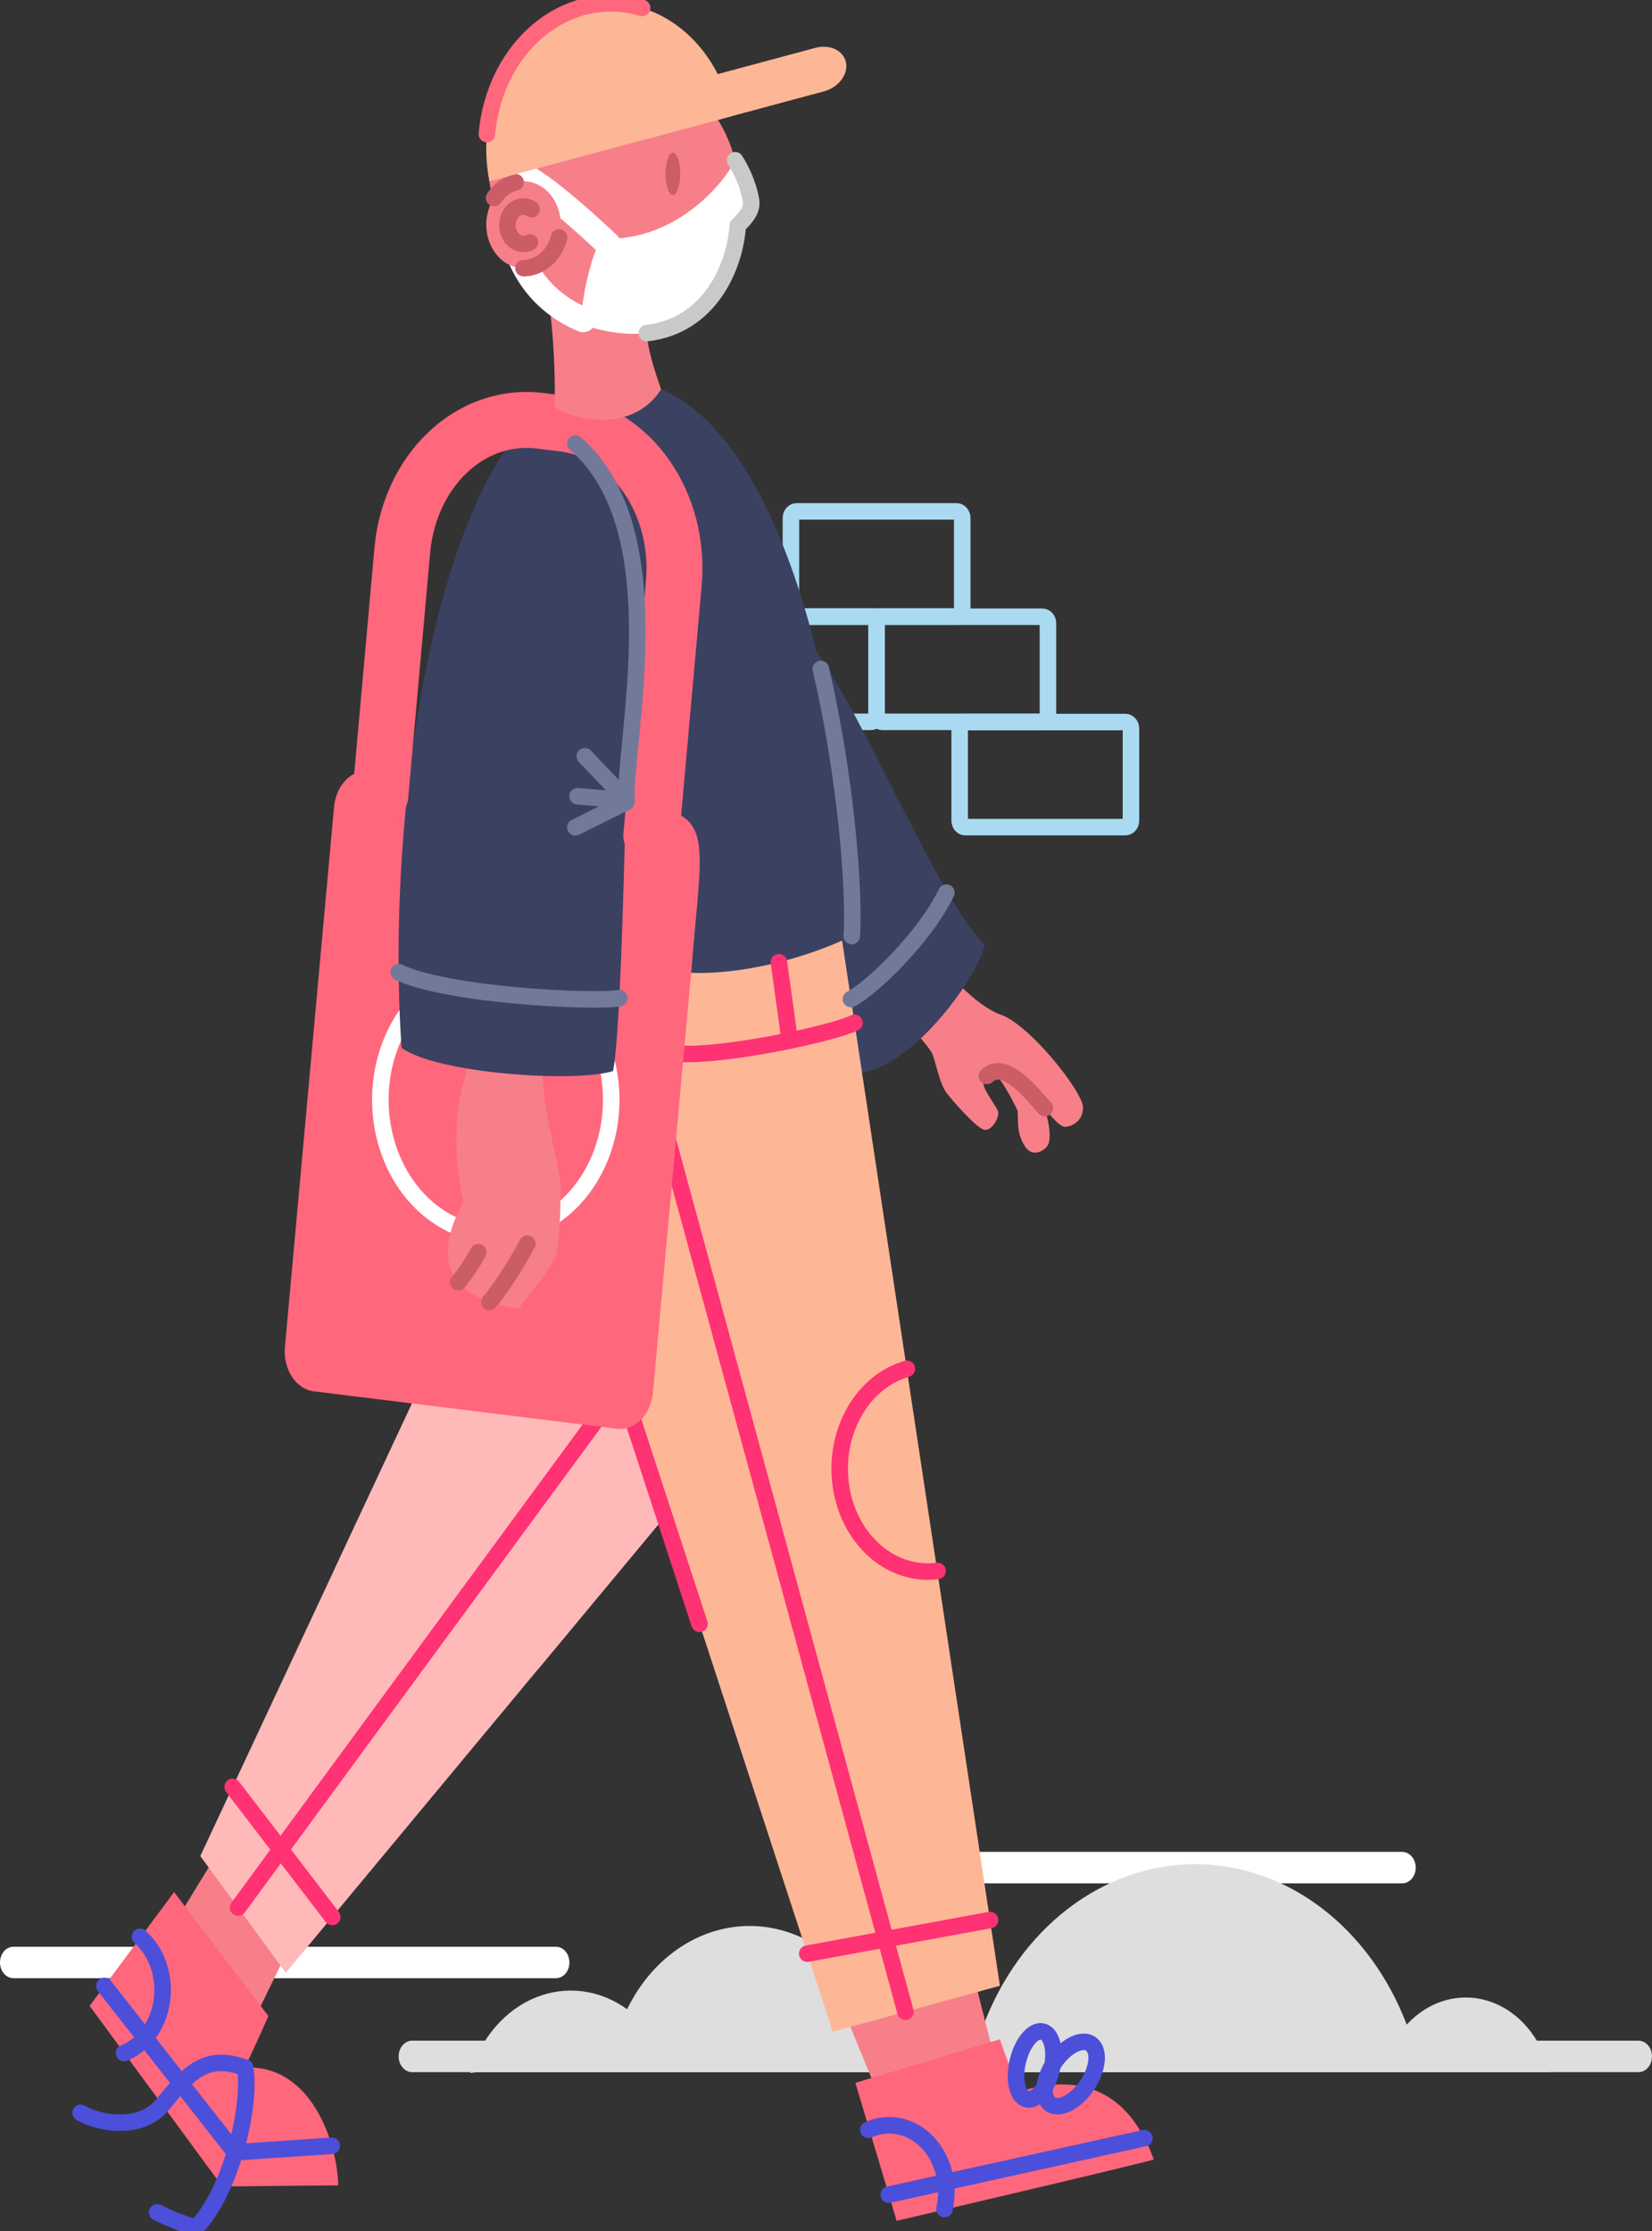 <svg width="200" height="270" viewBox="0 0 200 270" fill="none" xmlns="http://www.w3.org/2000/svg">
<rect x="0" y="0" width="200" height="270" fill="#333333" stroke="none"/>
<g clip-path="url(#clip0)">
<path d="M126.19 74.639H106.811C106.63 74.639 106.456 74.722 106.329 74.871C106.201 75.021 106.129 75.223 106.129 75.434V86.563C106.129 86.774 106.201 86.976 106.329 87.125C106.456 87.274 106.63 87.358 106.811 87.358H126.19C126.37 87.358 126.544 87.274 126.672 87.125C126.8 86.976 126.871 86.774 126.871 86.563V75.434C126.871 75.223 126.8 75.021 126.672 74.871C126.544 74.722 126.37 74.639 126.19 74.639Z" stroke="#AADAF1" stroke-width="2" stroke-linecap="round" stroke-linejoin="round"/>
<path d="M115.81 61.892H96.434C96.254 61.892 96.08 61.975 95.952 62.124C95.825 62.273 95.753 62.476 95.753 62.687V73.816C95.753 74.027 95.825 74.229 95.952 74.378C96.08 74.527 96.254 74.611 96.434 74.611H115.81C115.991 74.611 116.164 74.527 116.292 74.378C116.42 74.229 116.492 74.027 116.492 73.816V62.687C116.492 62.476 116.42 62.273 116.292 62.124C116.164 61.975 115.991 61.892 115.81 61.892Z" stroke="#AADAF1" stroke-width="2" stroke-linecap="round" stroke-linejoin="round"/>
<path d="M105.43 74.639H86.055C85.874 74.639 85.701 74.722 85.573 74.871C85.445 75.021 85.373 75.223 85.373 75.434V86.563C85.373 86.774 85.445 86.976 85.573 87.125C85.701 87.274 85.874 87.358 86.055 87.358H105.43C105.611 87.358 105.784 87.274 105.912 87.125C106.04 86.976 106.112 86.774 106.112 86.563V75.434C106.112 75.223 106.04 75.021 105.912 74.871C105.784 74.722 105.611 74.639 105.43 74.639Z" stroke="#AADAF1" stroke-width="2" stroke-linecap="round" stroke-linejoin="round"/>
<path d="M136.239 87.382H116.863C116.682 87.382 116.509 87.466 116.381 87.615C116.253 87.764 116.181 87.966 116.181 88.177V99.306C116.181 99.517 116.253 99.719 116.381 99.869C116.509 100.018 116.682 100.101 116.863 100.101H136.239C136.42 100.101 136.593 100.018 136.721 99.869C136.849 99.719 136.92 99.517 136.92 99.306V88.177C136.92 87.966 136.849 87.764 136.721 87.615C136.593 87.466 136.42 87.382 136.239 87.382Z" stroke="#AADAF1" stroke-width="2" stroke-linecap="round" stroke-linejoin="round"/>
<path fill-rule="evenodd" clip-rule="evenodd" d="M104.097 224.119H169.757C170.191 224.119 170.607 224.32 170.914 224.678C171.221 225.036 171.393 225.521 171.393 226.027C171.393 226.532 171.22 227.016 170.913 227.373C170.606 227.73 170.191 227.931 169.757 227.931H104.097C103.664 227.931 103.248 227.73 102.942 227.373C102.635 227.016 102.462 226.532 102.461 226.027C102.461 225.521 102.633 225.036 102.94 224.678C103.247 224.32 103.663 224.119 104.097 224.119Z" fill="white"/>
<path fill-rule="evenodd" clip-rule="evenodd" d="M1.633 235.598H67.303C67.517 235.598 67.73 235.647 67.928 235.742C68.127 235.838 68.307 235.978 68.459 236.155C68.61 236.332 68.731 236.542 68.812 236.773C68.894 237.004 68.936 237.252 68.936 237.502C68.936 237.752 68.894 238 68.812 238.231C68.731 238.463 68.61 238.673 68.459 238.85C68.307 239.026 68.127 239.167 67.928 239.262C67.73 239.358 67.517 239.407 67.303 239.406H1.633C1.2 239.406 0.784 239.205 0.478 238.848C0.172 238.491 0 238.007 0 237.502H0C0 236.997 0.172 236.513 0.478 236.156C0.784 235.799 1.2 235.598 1.633 235.598Z" fill="white"/>
<path fill-rule="evenodd" clip-rule="evenodd" d="M144.703 225.605C139.228 225.608 133.873 227.48 129.3 230.99C124.726 234.5 121.134 239.494 118.966 245.356C117.203 243.697 115.008 242.786 112.741 242.772C110.475 242.759 108.272 243.643 106.494 245.281C105.26 241.853 103.226 238.896 100.625 236.747C98.023 234.597 94.957 233.341 91.774 233.12C88.591 232.899 85.419 233.722 82.617 235.497C79.814 237.271 77.495 239.925 75.92 243.158C74.281 241.977 72.437 241.237 70.521 240.992C68.606 240.747 66.668 241.003 64.848 241.742C63.028 242.481 61.373 243.685 60.003 245.264C58.632 246.844 57.581 248.76 56.927 250.873C57.227 250.873 57.51 250.774 57.813 250.774H187.589C187.114 248.74 186.197 246.883 184.926 245.384C183.656 243.884 182.075 242.792 180.337 242.214C178.598 241.635 176.761 241.59 175.003 242.082C173.246 242.574 171.627 243.587 170.303 245.022C168.104 239.245 164.514 234.336 159.971 230.89C155.427 227.443 150.123 225.608 144.703 225.605Z" fill="#DEDEDE"/>
<path fill-rule="evenodd" clip-rule="evenodd" d="M49.894 246.966H198.367C198.801 246.967 199.216 247.169 199.522 247.526C199.828 247.884 200 248.369 200 248.874C199.999 249.379 199.827 249.862 199.521 250.219C199.215 250.576 198.8 250.777 198.367 250.778H49.894C49.462 250.777 49.047 250.576 48.741 250.219C48.435 249.862 48.262 249.379 48.261 248.874C48.261 248.369 48.433 247.884 48.739 247.526C49.046 247.169 49.461 246.967 49.894 246.966Z" fill="#DEDEDE"/>
<path fill-rule="evenodd" clip-rule="evenodd" d="M25.794 225.133L21.475 232.188L30.372 245.189L34.463 236.842L25.794 225.133Z" fill="#F77F89"/>
<path fill-rule="evenodd" clip-rule="evenodd" d="M21.076 228.98L10.85 242.757L26.916 264.618C26.916 264.618 37.578 264.483 40.946 264.483C40.878 259.713 37.906 249.832 29.629 250.214C31.299 246.795 32.486 243.977 32.486 243.977L21.076 228.98Z" fill="#FF677D"/>
<path d="M29.622 250.225C24.997 248.56 22.893 250.73 19.648 254.745C17.381 257.551 12.657 257.312 9.763 255.703" stroke="#4C4FD9" stroke-width="2" stroke-linecap="round" stroke-linejoin="round"/>
<path d="M19.021 267.746C20.545 268.51 22.12 269.13 23.729 269.602C27.962 265.23 30.468 254.852 29.673 250.225" stroke="#4C4FD9" stroke-width="2" stroke-linecap="round" stroke-linejoin="round"/>
<path d="M16.945 234.402C17.945 235.284 18.721 236.468 19.189 237.825C19.656 239.182 19.799 240.662 19.6 242.107C19.402 243.551 18.871 244.905 18.063 246.024C17.256 247.144 16.202 247.986 15.016 248.461" stroke="#4C4FD9" stroke-width="2" stroke-linecap="round" stroke-linejoin="round"/>
<path d="M12.633 240.344L28.446 260.48L40.162 259.685" stroke="#4C4FD9" stroke-width="2" stroke-linecap="round" stroke-linejoin="round"/>
<path fill-rule="evenodd" clip-rule="evenodd" d="M51.289 166.838L24.25 224.62L34.603 238.75L83.461 179.963L72.737 162.291L51.289 166.838Z" fill="#FFB9B9"/>
<path d="M40.224 231.989L28.163 216.253" stroke="#FF3274" stroke-width="2" stroke-linecap="round" stroke-linejoin="round"/>
<path fill-rule="evenodd" clip-rule="evenodd" d="M72.733 162.295L51.292 166.842L40.384 190.17L59.108 189.649L65.213 201.92L83.461 179.971L72.733 162.295Z" fill="#FFB9B9"/>
<path d="M28.825 230.864C39.903 215.732 73.82 169.613 73.82 169.613" stroke="#FF3274" stroke-width="2" stroke-linecap="round" stroke-linejoin="round"/>
<path fill-rule="evenodd" clip-rule="evenodd" d="M102.461 244.092L105.727 252.042L120.364 248.953L117.944 239.378L102.461 244.092Z" fill="#F77F89"/>
<path fill-rule="evenodd" clip-rule="evenodd" d="M103.555 252.074L108.556 268.768C108.556 268.768 137.486 262.011 139.685 261.347C135.594 250.138 127.202 252.018 123.521 253.091C122.598 251.049 121.774 248.949 121.053 246.799L103.555 252.074Z" fill="#FF677D"/>
<path d="M123.275 249.252C123.868 247.002 125.245 245.503 126.343 245.901C127.441 246.298 127.863 248.437 127.27 250.671C126.677 252.904 125.3 254.415 124.202 254.021C123.105 253.628 122.682 251.497 123.275 249.252Z" stroke="#4C4FD9" stroke-width="2" stroke-linecap="round" stroke-linejoin="round"/>
<path d="M128.122 248.965C129.656 247.133 131.565 246.557 132.39 247.682C133.215 248.806 132.636 251.203 131.102 253.036C129.568 254.868 127.659 255.448 126.834 254.323C126.009 253.199 126.589 250.81 128.122 248.965Z" stroke="#4C4FD9" stroke-width="2" stroke-linecap="round" stroke-linejoin="round"/>
<path fill-rule="evenodd" clip-rule="evenodd" d="M114.777 117.893C116.591 119.602 118.472 121.637 120.889 122.702C124.502 123.724 131.115 132.174 131.115 133.994C131.115 135.72 129.796 136.3 128.975 136.379C128.266 136.431 126.756 134.519 126.374 133.975C127.032 135.724 127.413 138.092 126.684 138.836C125.954 139.579 124.905 139.837 124.189 138.876C123.013 137.286 123.302 135.481 123.193 134.424C122.614 133.132 121.036 130.258 120.367 129.908C119.9 129.936 119.198 130.127 119.065 130.997C118.932 131.868 120.667 133.812 120.862 134.622C120.862 135.652 119.897 136.96 119.065 136.701C118.118 136.407 115.186 133.088 114.538 132.182C113.666 130.962 113.27 128.303 112.803 127.412C112.336 126.522 110.523 124.63 110.185 124.232C109.848 123.835 112.967 116.179 114.777 117.893Z" fill="#F77F89"/>
<path fill-rule="evenodd" clip-rule="evenodd" d="M96.677 76.225C103.191 82.676 112.94 108.083 119.205 114.335C118.551 118.258 108.171 132.87 100.835 129.388C91.645 125.023 91.758 71.356 96.677 76.225Z" fill="#3B4161"/>
<path fill-rule="evenodd" clip-rule="evenodd" d="M101.738 112.439L121.053 240.32L100.818 245.885L74.247 164.585L80.846 108.083L101.738 112.439Z" fill="#FDB797"/>
<path d="M84.684 196.518L75.184 167.446" stroke="#FF3274" stroke-width="2" stroke-linecap="round" stroke-linejoin="round"/>
<path d="M109.616 243.468L78.402 129.01" stroke="#FF3274" stroke-width="2" stroke-linecap="round" stroke-linejoin="round"/>
<path d="M103.45 123.783C100.723 125.115 86.747 128.124 81.347 127.464" stroke="#FF3274" stroke-width="2" stroke-linecap="round" stroke-linejoin="round"/>
<path fill-rule="evenodd" clip-rule="evenodd" d="M44.843 93.265L81.49 97.8C83.675 98.07 85.24 100.471 85.001 103.166L79.05 168.532C78.804 171.222 76.837 173.186 74.652 172.904L38.005 168.384C35.819 168.114 34.255 165.713 34.493 163.018L40.442 97.653C40.687 94.958 42.658 93.01 44.843 93.265Z" fill="#FF677D"/>
<path d="M46.046 133.092C46.046 129.869 46.865 126.718 48.401 124.038C49.937 121.358 52.12 119.269 54.673 118.036C57.227 116.802 60.037 116.48 62.748 117.109C65.459 117.737 67.95 119.289 69.904 121.569C71.859 123.848 73.19 126.752 73.729 129.913C74.269 133.074 73.992 136.351 72.934 139.329C71.876 142.306 70.085 144.852 67.786 146.642C65.488 148.433 62.786 149.389 60.022 149.389C56.315 149.389 52.76 147.672 50.139 144.616C47.518 141.559 46.046 137.414 46.046 133.092Z" stroke="white" stroke-width="2" stroke-linecap="round" stroke-linejoin="round"/>
<path fill-rule="evenodd" clip-rule="evenodd" d="M59.122 20.232C59.122 16.174 61.082 12.882 63.502 12.882C65.922 12.882 67.886 16.174 67.886 20.232C67.886 24.29 65.922 27.581 63.502 27.581C61.082 27.581 59.122 24.29 59.122 20.232Z" fill="#F77F89"/>
<path fill-rule="evenodd" clip-rule="evenodd" d="M61.59 24.087C61.59 20.858 62.411 17.702 63.95 15.017C65.488 12.333 67.675 10.24 70.233 9.005C72.791 7.769 75.606 7.446 78.322 8.077C81.038 8.707 83.533 10.262 85.49 12.545C87.448 14.829 88.781 17.738 89.321 20.905C89.861 24.072 89.583 27.354 88.523 30.337C87.463 33.32 85.668 35.869 83.365 37.662C81.062 39.456 78.355 40.413 75.586 40.412C73.748 40.412 71.928 39.989 70.229 39.169C68.531 38.349 66.988 37.146 65.688 35.63C64.388 34.114 63.358 32.315 62.654 30.334C61.951 28.353 61.589 26.231 61.59 24.087Z" fill="#F77F89"/>
<path fill-rule="evenodd" clip-rule="evenodd" d="M56.852 128.259C56.201 130.791 54.09 136.057 56.098 145.482C52.294 152.338 54.07 157.167 62.783 158.38C64.249 156.293 65.718 154.926 67.354 151.913C67.886 149.202 67.838 145.04 67.886 143.912C67.978 141.63 65.111 132.603 65.824 128.549C66.536 124.495 57.503 125.723 56.852 128.259Z" fill="#F77F89"/>
<path fill-rule="evenodd" clip-rule="evenodd" d="M74.223 45.889C54.084 45.889 46.417 95.236 48.616 126.812C52.792 129.885 69.457 131.081 74.223 129.622C75.245 124.077 75.586 100.873 75.815 97.097C86.938 98.368 85.018 100.376 83.675 117.734C89.47 117.968 97.276 116.144 103.105 113.29C103.923 101.389 97.924 45.889 74.223 45.889Z" fill="#3B4161"/>
<path d="M46.046 96.258L48.705 66.586C49.12 61.944 51.101 57.685 54.209 54.746C57.318 51.807 61.301 50.428 65.281 50.913L68.135 51.259C72.115 51.744 75.768 54.053 78.288 57.678C80.809 61.303 81.991 65.947 81.576 70.588L78.849 101.095" stroke="#FF677D" stroke-width="6.77" stroke-linecap="round" stroke-linejoin="round"/>
<path fill-rule="evenodd" clip-rule="evenodd" d="M65.984 33.639C67.034 38.897 67.296 46.303 67.122 49.212C69.791 51.048 76.711 52.324 80.038 47.117C78.463 42.677 78.112 40.531 78.245 37.975C78.378 35.419 64.934 28.38 65.984 33.639Z" fill="#F77F89"/>
<path fill-rule="evenodd" clip-rule="evenodd" d="M70.446 39.275C70.149 36.453 71.891 29.811 72.886 28.889C82.244 29.286 88.052 21.516 88.996 19.389C89.87 20.741 90.506 22.281 90.868 23.92C91.11 25.002 90.898 25.761 89.313 27.311C88.911 33.682 83.951 43.798 70.446 39.275Z" fill="white"/>
<path d="M73.63 29.561C73.63 29.561 65.108 21.428 62.633 21.031" stroke="white" stroke-width="3.05" stroke-linecap="round" stroke-linejoin="round"/>
<path fill-rule="evenodd" clip-rule="evenodd" d="M80.58 21.043C80.58 19.628 80.976 18.479 81.463 18.479C81.951 18.479 82.346 19.628 82.346 21.043C82.346 22.457 81.951 23.606 81.463 23.606C80.976 23.606 80.58 22.457 80.58 21.043Z" fill="#CB5D66"/>
<path d="M74.973 120.798C71.731 121.343 54.094 120.452 48.261 117.654" stroke="#737999" stroke-width="2" stroke-linecap="round" stroke-linejoin="round"/>
<path d="M75.815 97.097C75.586 89.318 81.657 64.062 69.658 53.676" stroke="#737999" stroke-width="2" stroke-linecap="round" stroke-linejoin="round"/>
<path d="M75.818 97.053L69.658 100.129" stroke="#737999" stroke-width="2" stroke-linecap="round" stroke-linejoin="round"/>
<path d="M69.928 96.369L75.835 96.854" stroke="#737999" stroke-width="2" stroke-linecap="round" stroke-linejoin="round"/>
<path d="M70.804 91.524L75.842 96.802" stroke="#737999" stroke-width="2" stroke-linecap="round" stroke-linejoin="round"/>
<path d="M103.122 113.282C103.463 108.079 102.522 94.545 99.373 80.959" stroke="#737999" stroke-width="2" stroke-linecap="round" stroke-linejoin="round"/>
<path d="M114.573 108.031C111.846 113.643 105.369 119.705 103.017 120.909" stroke="#737999" stroke-width="2" stroke-linecap="round" stroke-linejoin="round"/>
<path d="M95.613 125.933C95.327 123.922 94.297 116.454 94.297 116.454" stroke="#FF3274" stroke-width="2" stroke-linecap="round" stroke-linejoin="round"/>
<path d="M119.849 232.367L97.73 236.437" stroke="#FF3274" stroke-width="2" stroke-linecap="round" stroke-linejoin="round"/>
<path d="M113.512 190.118C113.121 190.17 112.727 190.195 112.333 190.194C109.723 190.194 107.203 189.08 105.25 187.061C103.296 185.043 102.045 182.26 101.732 179.238C101.419 176.217 102.066 173.166 103.551 170.663C105.035 168.16 107.255 166.378 109.79 165.654" stroke="#FF3274" stroke-width="2" stroke-linecap="round" stroke-linejoin="round"/>
<path d="M107.605 265.6L138.547 258.759" stroke="#4C4FD9" stroke-width="2" stroke-linecap="round" stroke-linejoin="round"/>
<path d="M105.13 257.758C106.179 257.278 107.312 257.104 108.431 257.252C109.551 257.399 110.622 257.863 111.553 258.603C112.484 259.343 113.245 260.336 113.771 261.498C114.298 262.659 114.573 263.953 114.573 265.266C114.574 265.966 114.497 266.664 114.344 267.341" stroke="#4C4FD9" stroke-width="2" stroke-linecap="round" stroke-linejoin="round"/>
<path d="M70.592 38.679C69.522 38.206 65.22 36.457 62.984 31.202" stroke="white" stroke-width="3.05" stroke-linecap="round" stroke-linejoin="round"/>
<path fill-rule="evenodd" clip-rule="evenodd" d="M58.87 27.196C58.869 26.155 59.133 25.138 59.628 24.273C60.124 23.407 60.828 22.733 61.652 22.334C62.476 21.936 63.383 21.831 64.258 22.034C65.134 22.237 65.938 22.738 66.568 23.473C67.199 24.209 67.629 25.146 67.803 26.167C67.977 27.187 67.887 28.245 67.545 29.206C67.204 30.167 66.625 30.988 65.883 31.566C65.141 32.143 64.268 32.451 63.376 32.45C62.181 32.449 61.035 31.895 60.191 30.91C59.346 29.925 58.871 28.589 58.87 27.196Z" fill="#F77F89"/>
<path d="M67.688 28.734C67.405 29.81 66.834 30.752 66.057 31.421C65.281 32.09 64.341 32.45 63.376 32.45" stroke="#CB5D66" stroke-width="2" stroke-linecap="round" stroke-linejoin="round"/>
<path d="M59.821 23.964C60.471 22.99 61.396 22.314 62.432 22.056" stroke="#CB5D66" stroke-width="2" stroke-linecap="round" stroke-linejoin="round"/>
<path fill-rule="evenodd" clip-rule="evenodd" d="M70.562 0.851C68.632 1.369 66.808 2.326 65.195 3.666C63.582 5.006 62.211 6.704 61.161 8.662C60.111 10.62 59.401 12.8 59.074 15.078C58.746 17.356 58.806 19.686 59.251 21.937L88.645 14.039C88.201 11.788 87.38 9.662 86.231 7.781C85.082 5.9 83.626 4.302 81.946 3.077C80.267 1.852 78.397 1.025 76.444 0.643C74.491 0.261 72.492 0.332 70.562 0.851Z" fill="#FDB797"/>
<path fill-rule="evenodd" clip-rule="evenodd" d="M77.471 11.499L98.712 5.791C100.47 5.314 102.12 6.113 102.42 7.564C102.707 9.019 101.514 10.581 99.751 11.058L78.511 16.766C76.749 17.239 75.102 16.444 74.802 14.989C74.513 13.534 75.709 11.972 77.471 11.499Z" fill="#FDB797"/>
<path d="M55.478 155.184C56.386 154.062 57.199 152.841 57.908 151.539" stroke="#CB5D66" stroke-width="2" stroke-linecap="round" stroke-linejoin="round"/>
<path d="M59.241 157.565C60.673 155.951 62.769 152.545 63.84 150.502" stroke="#CB5D66" stroke-width="2" stroke-linecap="round" stroke-linejoin="round"/>
<path d="M119.474 130.214C121.622 128.136 124.973 132.393 126.496 134.11" stroke="#CB5D66" stroke-width="2" stroke-linecap="round" stroke-linejoin="round"/>
<path d="M64.157 29.334C63.911 29.461 63.645 29.526 63.376 29.525C63.077 29.526 62.781 29.445 62.513 29.291C62.244 29.136 62.01 28.911 61.828 28.633C61.647 28.356 61.523 28.033 61.465 27.69C61.409 27.347 61.42 26.994 61.5 26.657C61.58 26.32 61.725 26.01 61.924 25.749C62.124 25.489 62.373 25.286 62.651 25.156C62.928 25.026 63.228 24.973 63.527 25.001C63.825 25.028 64.115 25.136 64.371 25.316" stroke="#CB5D66" stroke-width="2" stroke-linecap="round" stroke-linejoin="round"/>
<path d="M77.741 0.962C75.635 0.326 73.436 0.229 71.294 0.677C69.153 1.125 67.12 2.107 65.335 3.557C63.549 5.007 62.054 6.889 60.951 9.076C59.848 11.262 59.164 13.701 58.945 16.225" stroke="#FF677D" stroke-width="2" stroke-linecap="round" stroke-linejoin="round"/>
<path d="M88.996 19.389C89.87 20.741 90.506 22.281 90.868 23.92C91.11 25.002 90.899 25.761 89.314 27.311C89 32.252 85.949 39.442 78.3 40.316" stroke="#C9C9C9" stroke-width="2" stroke-linecap="round" stroke-linejoin="round"/>
</g>
<defs>
<clipPath id="clip0">
<rect width="200" height="270" fill="white"/>
</clipPath>
</defs>
</svg>
